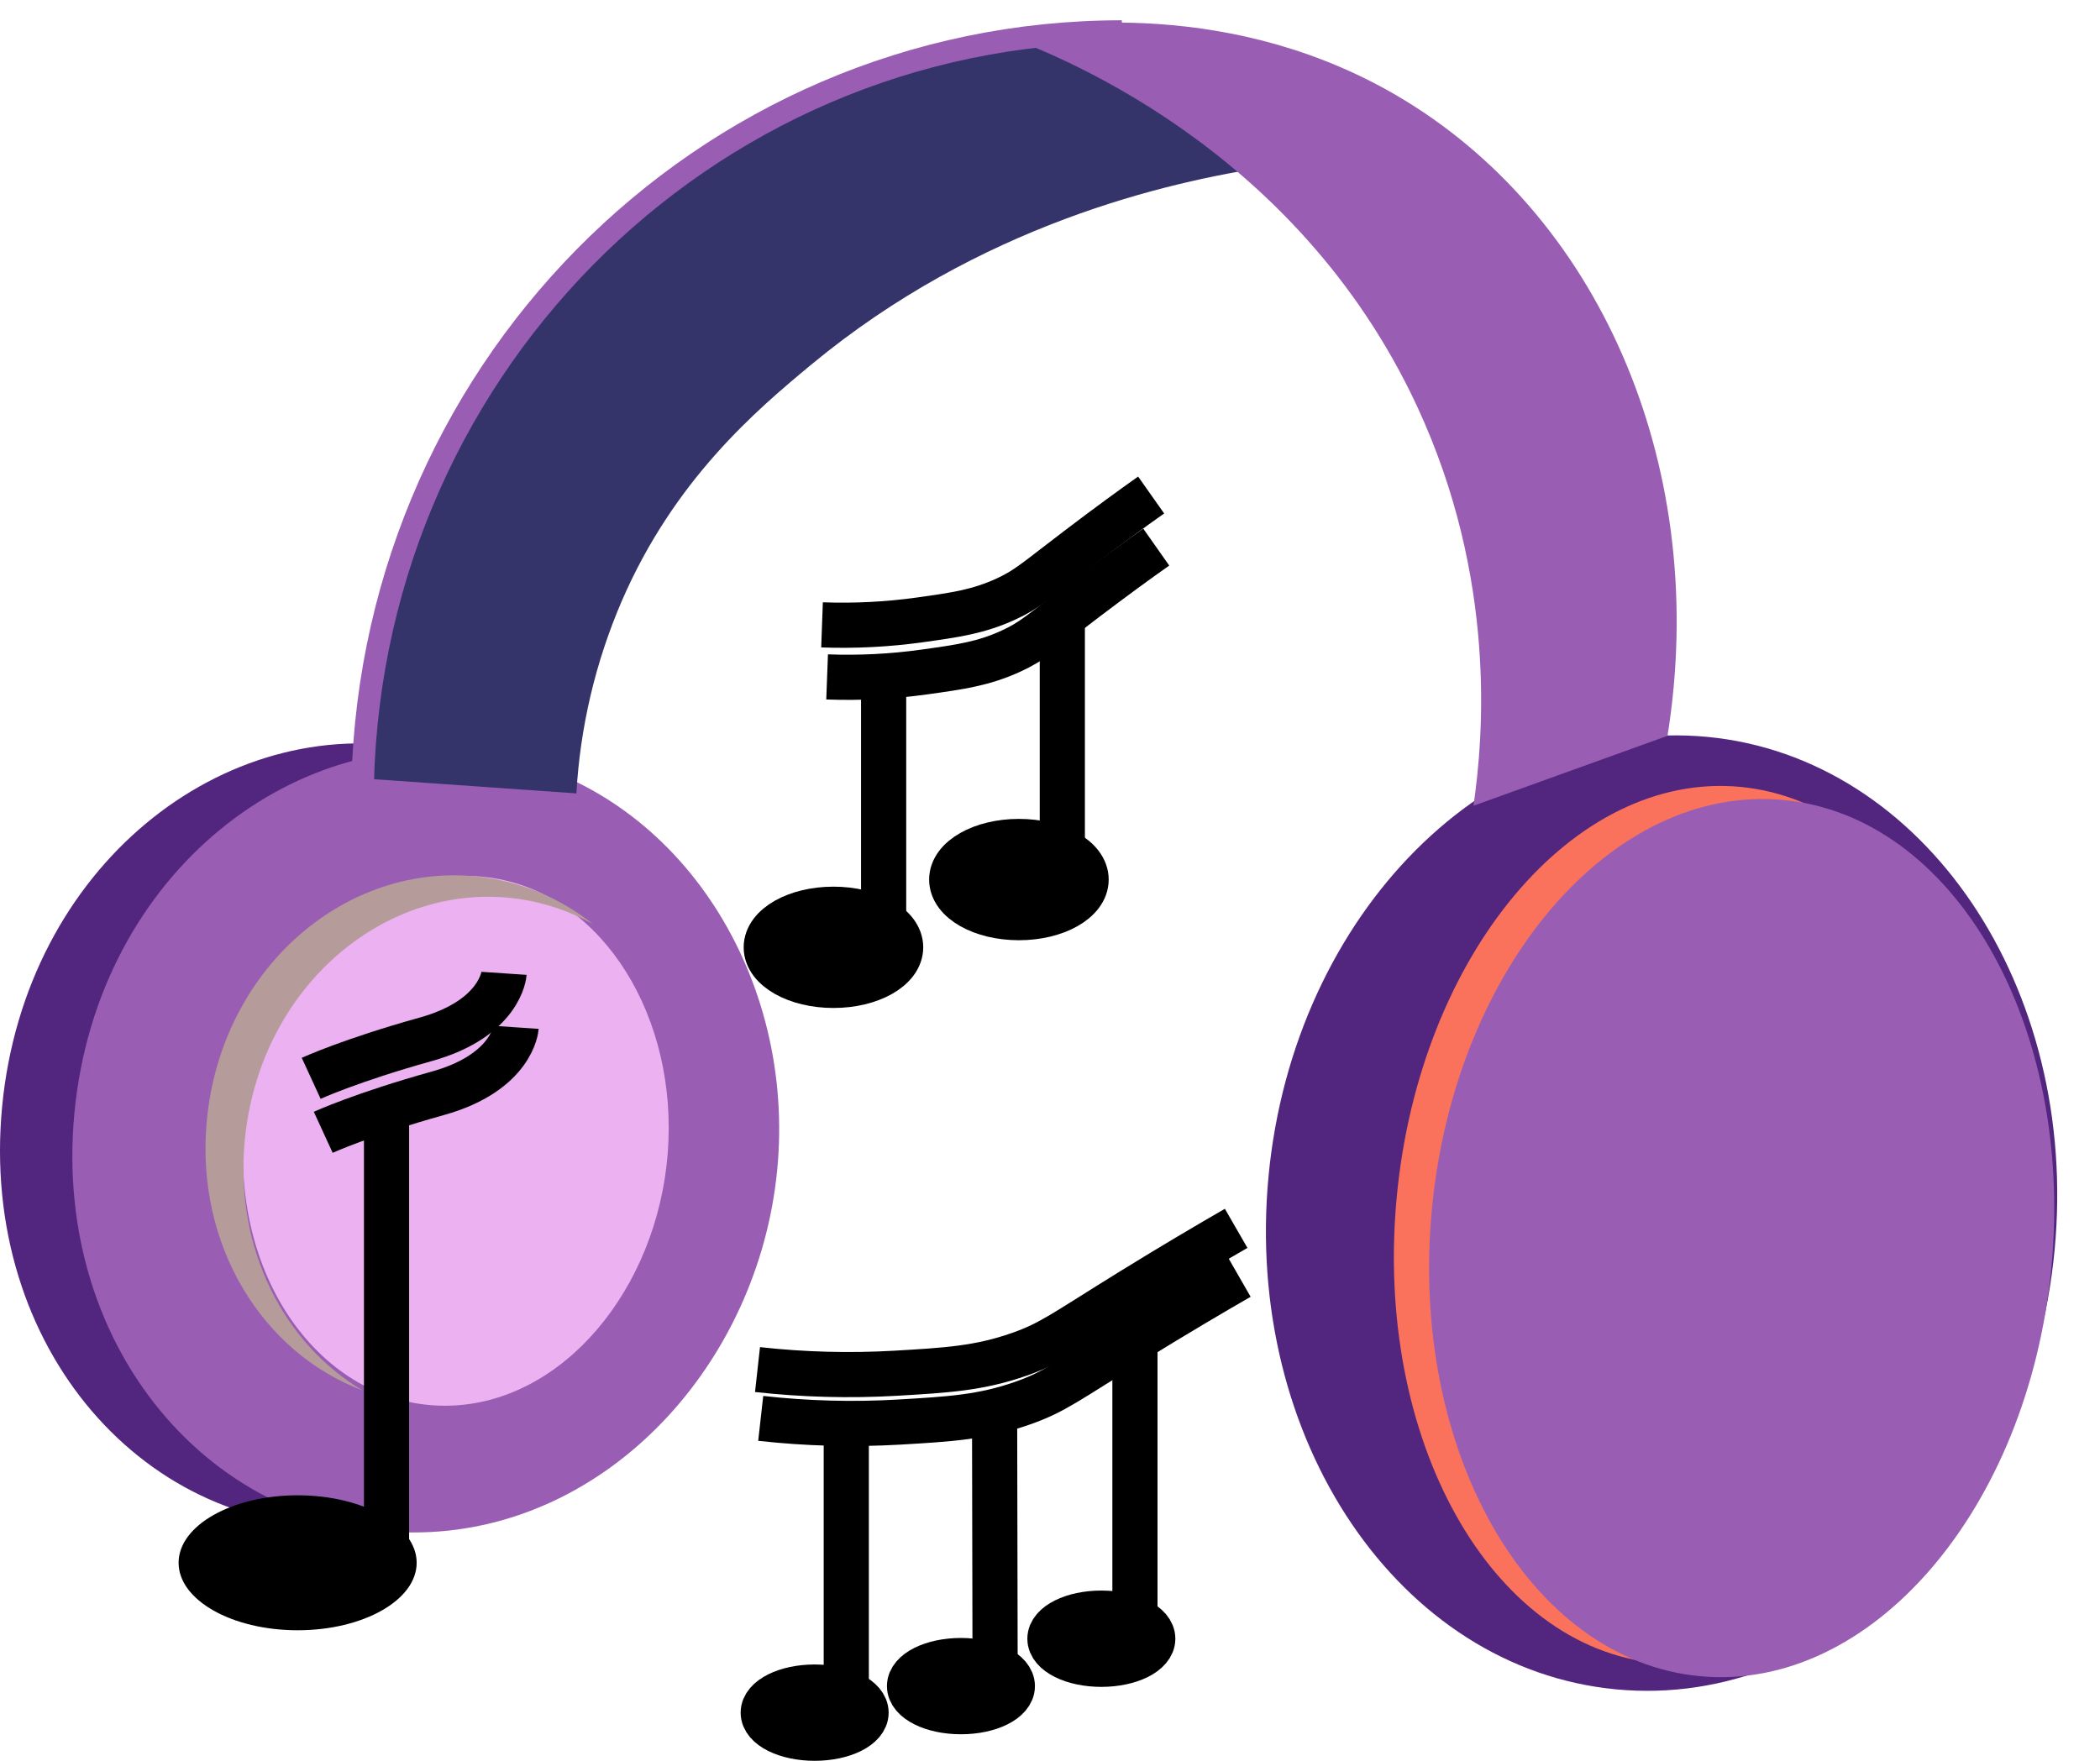 <svg width="93" height="78" viewBox="0 0 93 78" fill="none" xmlns="http://www.w3.org/2000/svg">
<path d="M90.989 55.382C92.1 43.73 85.207 33.549 75.595 32.641C65.983 31.733 57.29 40.442 56.179 52.094C55.069 63.745 61.961 73.927 71.574 74.835C81.186 75.743 89.879 67.033 90.989 55.382Z" fill="#52267E"/>
<path d="M88.587 55.526C89.608 44.808 84.453 35.555 77.072 34.857C69.691 34.16 62.879 42.284 61.858 53.002C60.836 63.719 65.992 72.973 73.373 73.67C80.754 74.368 87.565 66.244 88.587 55.526Z" fill="#FB725C"/>
<path d="M90.847 56.14C91.869 45.422 86.556 36.153 78.98 35.438C71.405 34.722 64.436 42.831 63.414 53.548C62.393 64.266 67.706 73.535 75.281 74.251C82.857 74.966 89.826 66.858 90.847 56.14Z" fill="#995EB3"/>
<path d="M30.797 51.161C30.13 59.769 23.704 67.138 15.642 67.58C6.528 68.08 -0.934 59.736 0.095 49.01C1.112 38.422 9.859 31.485 18.583 33.187C26.322 34.697 31.454 42.642 30.797 51.161Z" fill="#52267E"/>
<path d="M34.451 51.461C33.784 60.069 27.274 67.431 19.093 67.864C9.847 68.361 2.269 60.002 3.298 49.276C4.318 38.688 13.185 31.762 22.04 33.473C29.895 34.99 35.109 42.942 34.451 51.461Z" fill="#995EB3"/>
<path d="M29.57 51.098C29.093 57.122 24.925 62.137 19.908 62.268C14.454 62.41 10.187 56.813 10.821 49.81C11.45 42.866 16.591 38.038 21.88 38.903C26.751 39.7 30.043 45.118 29.57 51.098Z" fill="#EBB1F0"/>
<path d="M10.835 50.564C11.463 43.705 17.127 38.952 23.021 39.828C24.155 39.996 25.248 40.369 26.248 40.929C24.907 39.856 23.306 39.153 21.606 38.89C15.588 37.96 9.8 42.729 9.157 49.662C8.644 55.192 11.649 59.932 16.05 61.589C12.593 59.531 10.397 55.341 10.835 50.564Z" fill="#B59B9A"/>
<path d="M22.59 15.482C30.279 4.813 41.523 2.121 44.343 1.531C48.914 1.874 53.172 3.97 56.221 7.377C51.63 8.062 43.376 9.985 35.935 16.146C33.489 18.172 29.856 21.25 27.528 26.642C26.369 29.339 25.691 32.217 25.526 35.146L16.05 34.481C16.198 31.133 17.014 23.218 22.59 15.482Z" fill="#35346A"/>
<path d="M73.847 32.595C75.705 20.994 71.074 9.858 62.227 4.454C54.698 -0.139 46.723 1.009 44.21 1.477C46.437 2.261 57.354 6.366 62.761 18.009C66.296 25.626 65.697 32.65 65.254 35.692L73.847 32.595Z" fill="#995EB3"/>
<path d="M16.05 35.544C16.05 16.678 31.092 1.398 49.682 1.398" stroke="#995EB3" stroke-miterlimit="10"/>
<path d="M37.478 62.727V74.817" stroke="black" stroke-width="2" stroke-miterlimit="10"/>
<path d="M44.046 62.558L44.068 73.641" stroke="black" stroke-width="2" stroke-miterlimit="10"/>
<path d="M50.262 59.368V71.458" stroke="black" stroke-width="2" stroke-miterlimit="10"/>
<path d="M33.689 62.831C35.717 63.058 37.76 63.113 39.796 62.996C42.065 62.863 43.507 62.781 45.291 62.154C46.702 61.657 47.251 61.197 50.194 59.378C52.051 58.232 53.653 57.287 54.887 56.578" stroke="black" stroke-width="2" stroke-miterlimit="10"/>
<path d="M33.547 60.669C35.574 60.894 37.617 60.948 39.654 60.832C41.922 60.699 43.364 60.617 45.148 59.99C46.559 59.493 47.109 59.034 50.051 57.215C51.908 56.068 53.511 55.124 54.744 54.413" stroke="black" stroke-width="2" stroke-miterlimit="10"/>
<path d="M48.774 73.725C50.032 73.725 51.051 73.218 51.051 72.592C51.051 71.966 50.032 71.458 48.774 71.458C47.517 71.458 46.497 71.966 46.497 72.592C46.497 73.218 47.517 73.725 48.774 73.725Z" fill="black" stroke="black" stroke-width="2" stroke-miterlimit="10"/>
<path d="M36.077 77C37.334 77 38.354 76.493 38.354 75.867C38.354 75.241 37.334 74.733 36.077 74.733C34.819 74.733 33.8 75.241 33.8 75.867C33.8 76.493 34.819 77 36.077 77Z" fill="black" stroke="black" stroke-width="2" stroke-miterlimit="10"/>
<path d="M42.556 75.824C43.814 75.824 44.833 75.317 44.833 74.691C44.833 74.065 43.814 73.558 42.556 73.558C41.299 73.558 40.279 74.065 40.279 74.691C40.279 75.317 41.299 75.824 42.556 75.824Z" fill="black" stroke="black" stroke-width="2" stroke-miterlimit="10"/>
<path d="M39.132 29.774V40.576" stroke="black" stroke-width="2" stroke-miterlimit="10"/>
<path d="M47.045 27.149V37.95" stroke="black" stroke-width="2" stroke-miterlimit="10"/>
<path d="M36.629 29.986C38.071 30.04 39.514 29.966 40.943 29.767C42.535 29.545 43.545 29.404 44.766 28.846C45.731 28.405 46.093 28.039 48.06 26.544C49.303 25.602 50.377 24.817 51.205 24.235" stroke="black" stroke-width="2" stroke-miterlimit="10"/>
<path d="M36.404 27.68C37.845 27.733 39.288 27.66 40.717 27.462C42.309 27.24 43.32 27.098 44.541 26.54C45.506 26.099 45.867 25.732 47.835 24.239C49.076 23.296 50.151 22.512 50.979 21.928" stroke="black" stroke-width="2" stroke-miterlimit="10"/>
<path d="M36.91 43.651C38.553 43.651 39.886 42.896 39.886 41.964C39.886 41.032 38.553 40.277 36.91 40.277C35.266 40.277 33.934 41.032 33.934 41.964C33.934 42.896 35.266 43.651 36.91 43.651Z" fill="black" stroke="black" stroke-width="2" stroke-miterlimit="10"/>
<path d="M45.123 40.65C46.766 40.65 48.099 39.895 48.099 38.963C48.099 38.031 46.766 37.275 45.123 37.275C43.479 37.275 42.147 38.031 42.147 38.963C42.147 39.895 43.479 40.65 45.123 40.65Z" fill="black" stroke="black" stroke-width="2" stroke-miterlimit="10"/>
<path d="M17.118 49.099V68.231" stroke="black" stroke-width="2" stroke-miterlimit="10"/>
<path d="M13.181 72.217C16.092 72.217 18.452 70.879 18.452 69.228C18.452 67.576 16.092 66.238 13.181 66.238C10.269 66.238 7.909 67.576 7.909 69.228C7.909 70.879 10.269 72.217 13.181 72.217Z" fill="black"/>
<path d="M14.315 50.159C14.315 50.159 16.05 49.362 19.387 48.432C22.723 47.502 22.856 45.509 22.856 45.509" stroke="black" stroke-width="2" stroke-miterlimit="10"/>
<path d="M13.781 47.768C13.781 47.768 15.516 46.97 18.853 46.04C22.189 45.11 22.323 43.117 22.323 43.117" stroke="black" stroke-width="2" stroke-miterlimit="10"/>
</svg>
